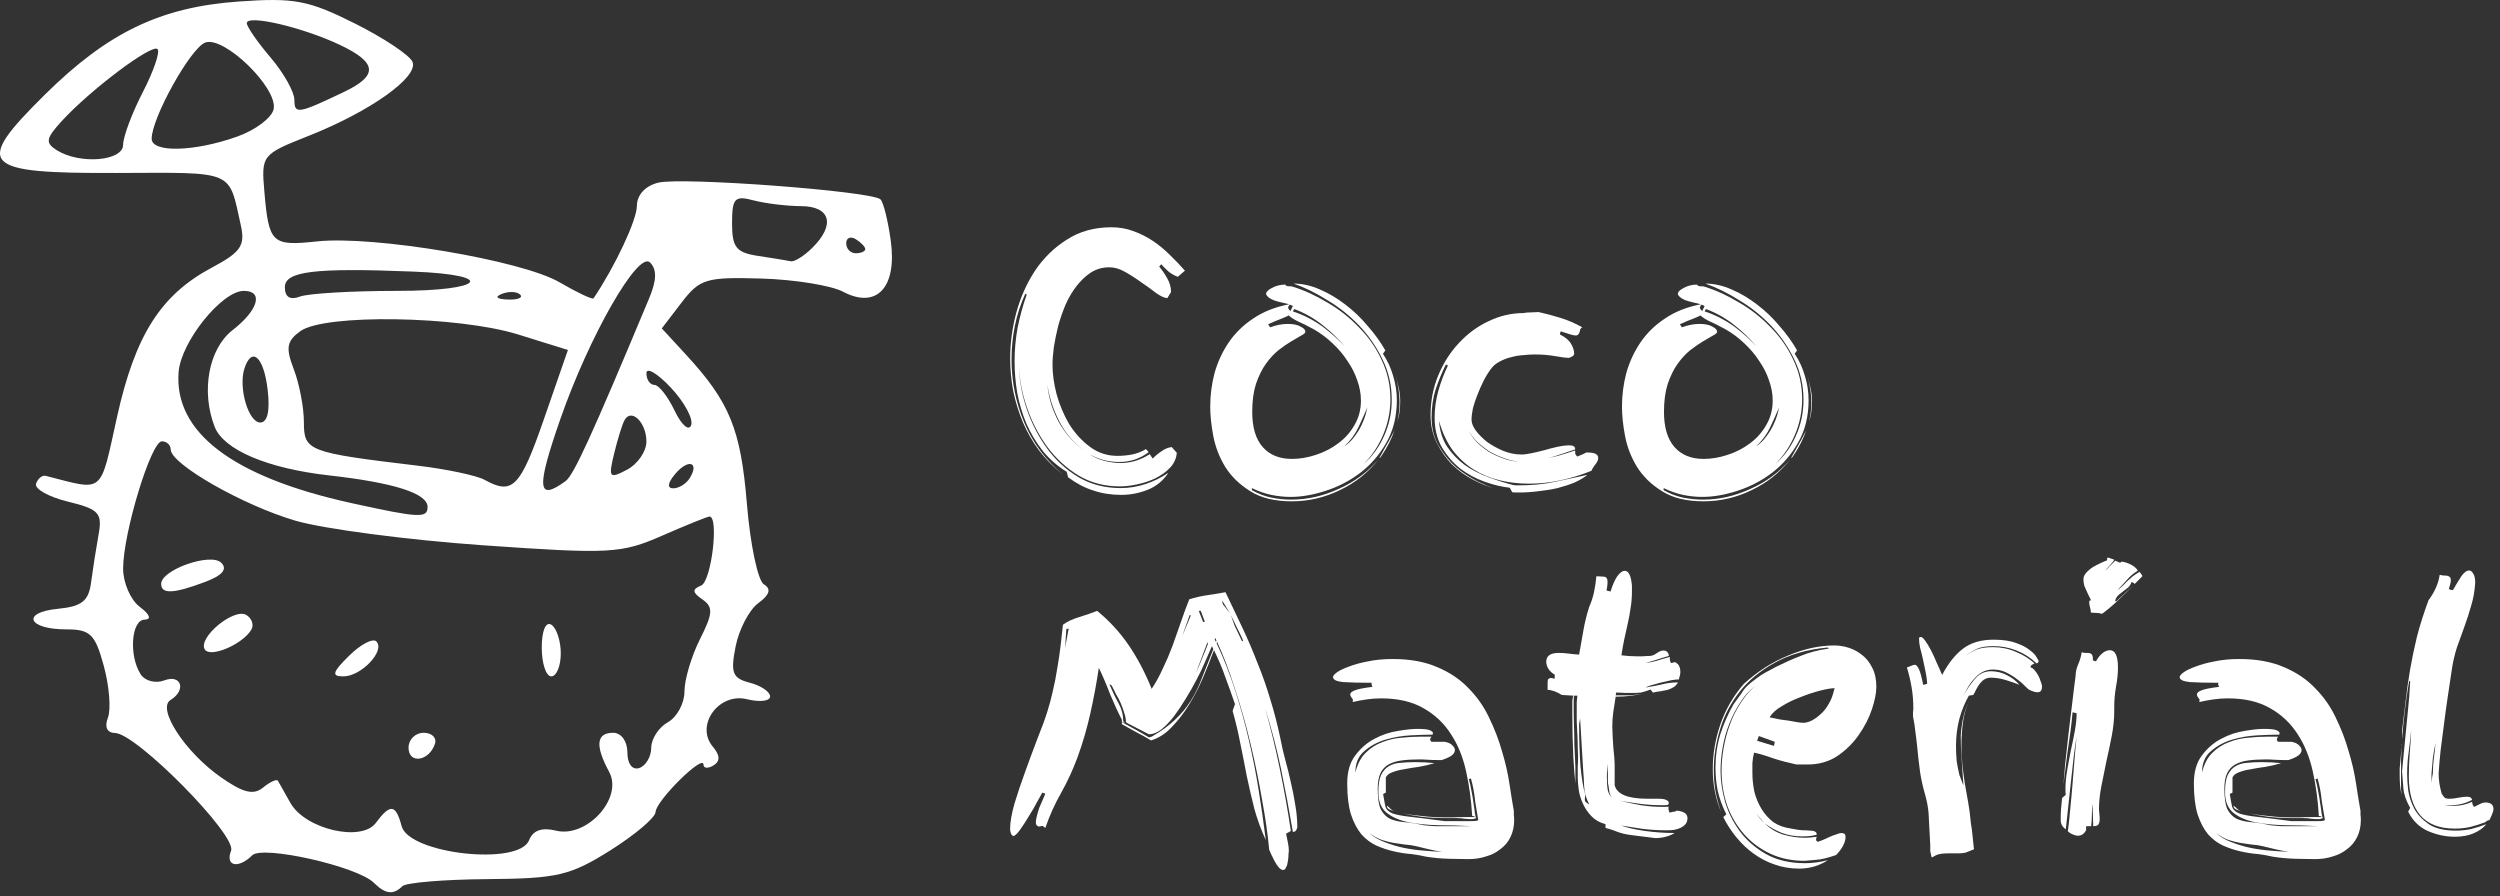 <?xml version="1.0" encoding="UTF-8" standalone="no"?>
<svg
   width="198"
   height="71"
   viewBox="0 0 198 71"
   fill="none"
   version="1.1"
   id="svg35"
   sodipodi:docname="logo_text_white.svg"
   inkscape:version="1.2.2 (b0a8486541, 2022-12-01)"
   xmlns:inkscape="http://www.inkscape.org/namespaces/inkscape"
   xmlns:sodipodi="http://sodipodi.sourceforge.net/DTD/sodipodi-0.dtd"
   xmlns="http://www.w3.org/2000/svg"
   xmlns:svg="http://www.w3.org/2000/svg">
  <rect x="0" y="0" width="198" height="71" fill="#333333" stroke="none"/>
  <sodipodi:namedview
     id="namedview37"
     pagecolor="#ffffff"
     bordercolor="#666666"
     borderopacity="1.0"
     inkscape:showpageshadow="2"
     inkscape:pageopacity="0.0"
     inkscape:pagecheckerboard="0"
     inkscape:deskcolor="#d1d1d1"
     showgrid="false"
     inkscape:zoom="6.5858586"
     inkscape:cx="81.386503"
     inkscape:cy="35.606595"
     inkscape:window-width="2534"
     inkscape:window-height="1322"
     inkscape:window-x="12"
     inkscape:window-y="80"
     inkscape:window-maximized="1"
     inkscape:current-layer="svg35" />
  <path
     d="M93.202 35.863C93.167 36.31 92.988 36.704 92.666 37.045C92.362 37.367 91.978 37.645 91.513 37.877C91.066 38.092 90.583 38.253 90.064 38.361C89.564 38.468 89.108 38.522 88.696 38.522C87.48 38.522 86.389 38.236 85.424 37.663C84.458 37.072 83.636 36.319 82.956 35.406C82.277 34.475 81.74 33.445 81.347 32.317C80.972 31.225 80.757 30.15 80.703 29.094C80.739 30.186 80.945 31.287 81.32 32.398C81.713 33.544 82.25 34.582 82.93 35.514C83.609 36.445 84.441 37.206 85.424 37.797C86.407 38.37 87.516 38.656 88.75 38.656C89.429 38.656 90.091 38.549 90.735 38.334C91.379 38.119 91.978 37.824 92.532 37.448C92.121 38.074 91.575 38.522 90.896 38.791C90.216 39.059 89.519 39.194 88.803 39.194C87.999 39.194 87.257 39.077 86.577 38.844C85.898 38.63 85.236 38.28 84.592 37.797L84.485 37.367C83.752 36.919 83.117 36.364 82.581 35.702C82.062 35.039 81.633 34.323 81.293 33.553C80.972 32.783 80.73 31.977 80.569 31.135C80.426 30.294 80.355 29.452 80.355 28.61C80.355 27.715 80.435 26.828 80.596 25.951C80.775 25.056 81.016 24.178 81.32 23.319C81.249 23.319 81.213 23.292 81.213 23.238C80.837 24.062 80.56 24.912 80.381 25.79C80.203 26.667 80.113 27.563 80.113 28.476C80.113 30.213 80.453 31.887 81.132 33.499C81.812 35.093 82.822 36.445 84.163 37.555C83.466 37.018 82.849 36.4 82.313 35.702C81.794 35.003 81.365 34.26 81.025 33.472C80.685 32.666 80.426 31.834 80.247 30.974C80.086 30.114 80.006 29.246 80.006 28.369C80.006 27.187 80.167 25.987 80.489 24.769C80.828 23.533 81.329 22.414 81.991 21.411C82.67 20.409 83.511 19.594 84.512 18.967C85.513 18.322 86.685 18 88.026 18C88.634 18 89.206 18.099 89.742 18.296C90.297 18.492 90.815 18.752 91.298 19.075C91.781 19.397 92.228 19.764 92.639 20.176C93.068 20.588 93.471 21.009 93.846 21.438L93.283 21.922C93.032 21.832 92.791 21.698 92.559 21.519C92.344 21.322 92.147 21.125 91.969 20.928L91.808 21.116C92.04 21.384 92.255 21.698 92.451 22.056C92.648 22.396 92.746 22.755 92.746 23.131L92.451 23.614C92.219 23.596 91.924 23.462 91.566 23.211C91.227 22.942 90.842 22.665 90.413 22.378C90.002 22.074 89.572 21.796 89.125 21.546C88.696 21.295 88.276 21.17 87.865 21.17C87.328 21.17 86.846 21.304 86.416 21.573C86.005 21.841 85.63 22.19 85.29 22.62C84.95 23.05 84.655 23.542 84.405 24.098C84.172 24.653 83.975 25.217 83.815 25.79C83.672 26.363 83.555 26.927 83.466 27.482C83.394 28.019 83.359 28.494 83.359 28.906C83.359 29.604 83.466 30.374 83.68 31.216C83.913 32.057 84.244 32.845 84.673 33.58C85.12 34.296 85.665 34.896 86.309 35.379C86.953 35.863 87.686 36.105 88.508 36.105C88.884 36.105 89.268 36.069 89.662 35.997C90.073 35.907 90.44 35.764 90.761 35.567L90.976 35.809C90.297 36.328 89.519 36.588 88.643 36.588C87.784 36.588 86.998 36.382 86.282 35.97C86.622 36.203 86.998 36.373 87.409 36.481C87.856 36.606 88.303 36.669 88.75 36.669C89.572 36.669 90.341 36.436 91.057 35.97L91.298 36.319C91.477 36.122 91.7 35.934 91.969 35.755C92.237 35.558 92.514 35.442 92.8 35.406L93.202 35.863ZM82.956 30.464C83.046 31.502 83.35 32.496 83.868 33.445C84.387 34.376 85.066 35.129 85.907 35.702C85.066 35.111 84.405 34.35 83.922 33.418C83.421 32.469 83.099 31.484 82.956 30.464Z"
     fill="#1C2541"
     id="path2"
     style="fill:#ffffff" />
  <path
     d="M101.804 22.54C101.822 22.629 101.921 22.674 102.099 22.674H102.153C102.26 22.674 102.332 22.683 102.368 22.701C103.297 22.987 104.218 23.408 105.13 23.963C106.06 24.5 106.892 25.154 107.625 25.924C108.376 26.676 108.975 27.536 109.422 28.503C109.887 29.47 110.119 30.508 110.119 31.619C110.119 32.586 109.931 33.517 109.556 34.412C109.18 35.308 108.662 36.087 108 36.749C108.68 36.158 109.216 35.424 109.61 34.547C110.021 33.651 110.226 32.693 110.226 31.672C110.226 30.526 109.985 29.461 109.502 28.476C109.019 27.473 108.403 26.578 107.652 25.79C106.901 25.002 106.06 24.33 105.13 23.775C104.218 23.202 103.324 22.763 102.448 22.459C103.128 22.459 103.816 22.611 104.513 22.916C105.229 23.22 105.908 23.623 106.552 24.124C107.196 24.608 107.786 25.172 108.322 25.817C108.876 26.443 109.341 27.088 109.717 27.751L109.529 28.019C109.887 28.556 110.155 29.139 110.334 29.765C110.53 30.392 110.629 31.037 110.629 31.699C110.629 32.971 110.352 34.09 109.797 35.057C109.261 36.006 108.572 36.803 107.732 37.448C106.909 38.074 105.998 38.549 104.996 38.871C104.013 39.194 103.083 39.355 102.207 39.355C101.706 39.355 101.196 39.301 100.678 39.194C100.177 39.086 99.668 38.907 99.149 38.656V38.818C99.65 39.104 100.159 39.301 100.678 39.408C101.214 39.516 101.742 39.57 102.26 39.57C103.548 39.57 104.808 39.283 106.042 38.71C107.294 38.155 108.349 37.367 109.207 36.346C108.385 37.403 107.357 38.227 106.123 38.818C104.907 39.408 103.637 39.704 102.314 39.704C100.955 39.704 99.855 39.435 99.015 38.898C98.174 38.379 97.513 37.734 97.03 36.964C96.565 36.194 96.252 35.379 96.091 34.52C95.93 33.66 95.85 32.89 95.85 32.21C95.85 31.296 95.966 30.401 96.198 29.523C96.449 28.646 96.824 27.84 97.325 27.106C97.826 26.372 98.469 25.745 99.256 25.226C100.043 24.689 100.991 24.312 102.099 24.098L101.322 23.91C100.946 23.82 100.678 23.712 100.517 23.587C100.356 23.462 100.275 23.354 100.275 23.265C100.275 23.122 100.427 22.969 100.731 22.808C101.053 22.629 101.411 22.54 101.804 22.54ZM100.597 25.924C101.08 25.745 101.545 25.655 101.992 25.655C102.439 25.655 102.779 25.727 103.011 25.87C103.262 25.996 103.387 26.13 103.387 26.273C103.387 26.363 103.28 26.461 103.065 26.569C102.868 26.676 102.609 26.828 102.287 27.025C101.983 27.204 101.643 27.437 101.268 27.724C100.91 28.01 100.57 28.377 100.249 28.825C99.945 29.255 99.685 29.783 99.471 30.41C99.274 31.037 99.176 31.771 99.176 32.613C99.176 33.848 99.453 34.779 100.007 35.406C100.562 36.033 101.33 36.346 102.314 36.346C102.94 36.346 103.575 36.239 104.218 36.024C104.88 35.809 105.47 35.505 105.989 35.111C106.525 34.717 106.954 34.233 107.276 33.66C107.616 33.087 107.786 32.442 107.786 31.726C107.786 31.189 107.687 30.652 107.491 30.114C107.312 29.577 107.053 29.067 106.713 28.583C106.391 28.082 105.998 27.616 105.533 27.187C105.086 26.757 104.594 26.39 104.057 26.085C103.539 25.799 103.11 25.584 102.77 25.441C102.448 25.279 102.216 25.127 102.073 24.984C101.929 25.056 101.724 25.145 101.456 25.253C101.205 25.342 100.866 25.485 100.436 25.682L100.597 25.924ZM102.394 24.662C103.217 24.93 104.004 25.333 104.755 25.87C105.398 26.354 105.989 26.882 106.525 27.455C106.006 26.846 105.443 26.3 104.835 25.817C104.138 25.244 103.36 24.796 102.502 24.474L102.394 24.662ZM107.598 33.821C107.33 34.394 106.954 34.905 106.471 35.352C106.793 35.138 107.061 34.878 107.276 34.573C107.508 34.269 107.696 33.965 107.839 33.66C107.982 33.356 108.09 33.078 108.161 32.827C108.215 32.595 108.26 32.407 108.295 32.263C108.099 32.729 107.866 33.248 107.598 33.821ZM109.395 36.131C109.377 36.167 109.35 36.203 109.315 36.239C109.297 36.257 109.279 36.266 109.261 36.266C109.243 36.266 109.288 36.176 109.395 35.997C109.502 35.8 109.627 35.576 109.77 35.325C109.931 35.057 110.083 34.779 110.226 34.493C110.352 34.278 110.441 34.09 110.495 33.929C110.244 34.699 109.878 35.433 109.395 36.131ZM110.897 31.78C110.897 32.066 110.879 32.353 110.843 32.639C110.808 32.908 110.745 33.159 110.656 33.392C110.781 32.944 110.843 32.442 110.843 31.887C110.843 31.475 110.808 31.073 110.736 30.678C110.682 30.338 110.611 30.007 110.522 29.685C110.611 30.007 110.691 30.329 110.763 30.652C110.852 31.01 110.897 31.386 110.897 31.78ZM102.394 24.232L102.153 24.124C102.135 24.16 102.108 24.196 102.073 24.232C102.037 24.268 102.019 24.303 102.019 24.339C102.019 24.375 102.037 24.429 102.073 24.5C102.126 24.554 102.171 24.599 102.207 24.635L102.394 24.232ZM106.686 27.643C106.632 27.572 106.579 27.509 106.525 27.455C106.579 27.527 106.632 27.59 106.686 27.643Z"
     fill="#1C2541"
     id="path4"
     style="fill:#ffffff" />
  <path
     d="M126.041 37.286C125.255 37.609 124.441 37.859 123.601 38.038C122.778 38.218 121.938 38.307 121.079 38.307C120.293 38.307 119.524 38.218 118.773 38.038C118.022 37.859 117.333 37.573 116.707 37.179C116.082 36.785 115.527 36.275 115.044 35.648C114.579 35.003 114.222 34.233 113.972 33.338C114.025 34.126 114.24 34.806 114.615 35.379C114.991 35.934 115.456 36.418 116.01 36.83C116.582 37.224 117.208 37.546 117.888 37.797C118.567 38.047 119.22 38.253 119.846 38.415C119.935 38.432 120.06 38.441 120.221 38.441C121.276 38.441 122.233 38.352 123.091 38.173C123.949 37.994 124.826 37.806 125.72 37.609C125.434 37.842 125.085 38.047 124.674 38.227C124.28 38.388 123.842 38.531 123.359 38.656C122.894 38.764 122.403 38.844 121.884 38.898C121.365 38.97 120.847 39.005 120.328 39.005H120.033C119.944 39.005 119.855 38.997 119.765 38.979L119.577 38.63C118.934 38.558 118.263 38.397 117.566 38.146C116.868 37.895 116.225 37.546 115.634 37.098C115.062 36.633 114.579 36.069 114.186 35.406C113.811 34.743 113.623 33.974 113.623 33.096C113.623 32.362 113.721 31.645 113.918 30.947C114.115 30.249 114.374 29.568 114.696 28.906C114.678 28.924 114.651 28.933 114.615 28.933C114.562 28.933 114.535 28.897 114.535 28.825C114.213 29.47 113.936 30.141 113.703 30.84C113.489 31.52 113.381 32.263 113.381 33.069C113.381 33.929 113.578 34.69 113.972 35.352C114.365 36.015 114.83 36.579 115.366 37.045C115.921 37.492 116.484 37.859 117.056 38.146C117.575 38.397 118.004 38.576 118.344 38.683C117.789 38.522 117.226 38.289 116.654 37.985C116.046 37.663 115.491 37.26 114.991 36.776C114.508 36.275 114.106 35.702 113.784 35.057C113.462 34.394 113.301 33.669 113.301 32.881C113.301 31.753 113.507 30.696 113.918 29.712C114.329 28.727 114.875 27.876 115.554 27.16C116.234 26.425 117.011 25.852 117.888 25.441C118.782 25.011 119.703 24.796 120.65 24.796C120.811 24.76 121.008 24.742 121.24 24.742C121.491 24.724 121.696 24.715 121.857 24.715C122.429 24.841 123.002 24.993 123.574 25.172C124.164 25.351 124.745 25.602 125.317 25.924C125.246 25.96 125.192 26.014 125.156 26.085C125.138 26.139 125.121 26.211 125.103 26.3C125.085 26.372 125.049 26.434 124.995 26.488C124.96 26.542 124.888 26.569 124.781 26.569C124.691 26.569 124.557 26.542 124.379 26.488C124.2 26.434 123.949 26.354 123.627 26.246C123.574 26.3 123.547 26.381 123.547 26.488C123.976 26.703 124.271 26.954 124.432 27.24C124.593 27.509 124.674 27.769 124.674 28.019C124.674 28.145 124.539 28.252 124.271 28.342C124.039 28.342 123.672 28.297 123.172 28.207C122.689 28.118 122.143 28.073 121.535 28.073C121.267 28.073 120.972 28.091 120.65 28.127C120.328 28.145 120.007 28.198 119.685 28.288C119.363 28.36 119.059 28.476 118.773 28.637C118.487 28.78 118.254 28.977 118.075 29.228C117.861 29.515 117.664 29.837 117.485 30.195C117.306 30.553 117.145 30.92 117.002 31.296C116.859 31.654 116.743 32.004 116.654 32.344C116.582 32.684 116.546 32.989 116.546 33.257C116.546 33.508 116.663 33.794 116.895 34.117C117.128 34.421 117.423 34.717 117.78 35.003C118.156 35.272 118.576 35.505 119.041 35.702C119.524 35.899 120.007 35.997 120.489 35.997C120.722 35.997 120.999 35.961 121.321 35.89C121.661 35.818 122 35.737 122.34 35.648C122.698 35.54 123.046 35.451 123.386 35.379C123.726 35.308 124.012 35.272 124.244 35.272C124.459 35.272 124.593 35.299 124.647 35.352C124.718 35.388 124.754 35.469 124.754 35.594C124.343 35.737 123.914 35.881 123.467 36.024C123.18 36.114 122.903 36.203 122.635 36.293L123.467 36.078C123.896 35.952 124.325 35.818 124.754 35.675C124.754 35.764 124.754 35.845 124.754 35.916C124.772 35.988 124.826 36.069 124.915 36.158L125.183 36.051C125.326 35.997 125.478 35.925 125.639 35.836C125.997 35.836 126.238 35.872 126.363 35.943C126.506 36.015 126.578 36.122 126.578 36.266C126.578 36.355 126.56 36.436 126.524 36.507C126.506 36.561 126.471 36.624 126.417 36.696C126.381 36.749 126.328 36.821 126.256 36.91C126.185 37 126.113 37.125 126.041 37.286ZM116.305 34.063C116.448 34.385 116.663 34.699 116.949 35.003C117.235 35.29 117.557 35.549 117.914 35.782C118.29 35.997 118.683 36.176 119.095 36.319C119.488 36.463 119.881 36.543 120.275 36.561C119.917 36.525 119.542 36.436 119.148 36.293C118.737 36.149 118.344 35.97 117.968 35.755C117.61 35.523 117.28 35.263 116.976 34.976C116.689 34.69 116.466 34.385 116.305 34.063Z"
     fill="#1C2541"
     id="path6"
     style="fill:#ffffff" />
  <path
     d="M134.415 22.54C134.433 22.629 134.531 22.674 134.71 22.674H134.764C134.871 22.674 134.943 22.683 134.979 22.701C135.908 22.987 136.829 23.408 137.741 23.963C138.671 24.5 139.503 25.154 140.236 25.924C140.987 26.676 141.586 27.536 142.033 28.503C142.498 29.47 142.73 30.508 142.73 31.619C142.73 32.586 142.542 33.517 142.167 34.412C141.791 35.308 141.273 36.087 140.611 36.749C141.291 36.158 141.827 35.424 142.22 34.547C142.632 33.651 142.837 32.693 142.837 31.672C142.837 30.526 142.596 29.461 142.113 28.476C141.63 27.473 141.013 26.578 140.262 25.79C139.511 25.002 138.671 24.33 137.741 23.775C136.829 23.202 135.935 22.763 135.059 22.459C135.738 22.459 136.427 22.611 137.124 22.916C137.84 23.22 138.519 23.623 139.163 24.124C139.806 24.608 140.397 25.172 140.933 25.817C141.487 26.443 141.952 27.088 142.328 27.751L142.14 28.019C142.498 28.556 142.766 29.139 142.945 29.765C143.141 30.392 143.24 31.037 143.24 31.699C143.24 32.971 142.963 34.09 142.408 35.057C141.872 36.006 141.183 36.803 140.343 37.448C139.52 38.074 138.608 38.549 137.607 38.871C136.624 39.194 135.694 39.355 134.818 39.355C134.317 39.355 133.807 39.301 133.289 39.194C132.788 39.086 132.278 38.907 131.76 38.656V38.818C132.261 39.104 132.77 39.301 133.289 39.408C133.825 39.516 134.353 39.57 134.871 39.57C136.159 39.57 137.419 39.283 138.653 38.71C139.905 38.155 140.96 37.367 141.818 36.346C140.996 37.403 139.967 38.227 138.734 38.818C137.518 39.408 136.248 39.704 134.925 39.704C133.566 39.704 132.466 39.435 131.626 38.898C130.785 38.379 130.124 37.734 129.641 36.964C129.176 36.194 128.863 35.379 128.702 34.52C128.541 33.66 128.461 32.89 128.461 32.21C128.461 31.296 128.577 30.401 128.809 29.523C129.06 28.646 129.435 27.84 129.936 27.106C130.437 26.372 131.08 25.745 131.867 25.226C132.654 24.689 133.602 24.312 134.71 24.098L133.932 23.91C133.557 23.82 133.289 23.712 133.128 23.587C132.967 23.462 132.886 23.354 132.886 23.265C132.886 23.122 133.038 22.969 133.342 22.808C133.664 22.629 134.022 22.54 134.415 22.54ZM133.208 25.924C133.691 25.745 134.156 25.655 134.603 25.655C135.05 25.655 135.39 25.727 135.622 25.87C135.873 25.996 135.998 26.13 135.998 26.273C135.998 26.363 135.89 26.461 135.676 26.569C135.479 26.676 135.22 26.828 134.898 27.025C134.594 27.204 134.254 27.437 133.879 27.724C133.521 28.01 133.181 28.377 132.86 28.825C132.556 29.255 132.296 29.783 132.082 30.41C131.885 31.037 131.787 31.771 131.787 32.613C131.787 33.848 132.064 34.779 132.618 35.406C133.172 36.033 133.941 36.346 134.925 36.346C135.551 36.346 136.186 36.239 136.829 36.024C137.491 35.809 138.081 35.505 138.599 35.111C139.136 34.717 139.565 34.233 139.887 33.66C140.227 33.087 140.397 32.442 140.397 31.726C140.397 31.189 140.298 30.652 140.102 30.114C139.923 29.577 139.663 29.067 139.324 28.583C139.002 28.082 138.608 27.616 138.144 27.187C137.696 26.757 137.205 26.39 136.668 26.085C136.15 25.799 135.721 25.584 135.381 25.441C135.059 25.279 134.827 25.127 134.683 24.984C134.54 25.056 134.335 25.145 134.067 25.253C133.816 25.342 133.476 25.485 133.047 25.682L133.208 25.924ZM135.005 24.662C135.828 24.93 136.615 25.333 137.366 25.87C138.009 26.354 138.6 26.882 139.136 27.455C138.617 26.846 138.054 26.3 137.446 25.817C136.749 25.244 135.971 24.796 135.113 24.474L135.005 24.662ZM140.209 33.821C139.941 34.394 139.565 34.905 139.082 35.352C139.404 35.138 139.672 34.878 139.887 34.573C140.119 34.269 140.307 33.965 140.45 33.66C140.593 33.356 140.701 33.078 140.772 32.827C140.826 32.595 140.87 32.407 140.906 32.263C140.71 32.729 140.477 33.248 140.209 33.821ZM142.006 36.131C141.988 36.167 141.961 36.203 141.925 36.239C141.908 36.257 141.89 36.266 141.872 36.266C141.854 36.266 141.899 36.176 142.006 35.997C142.113 35.8 142.238 35.576 142.381 35.325C142.542 35.057 142.694 34.779 142.837 34.493C142.963 34.278 143.052 34.09 143.106 33.929C142.855 34.699 142.489 35.433 142.006 36.131ZM143.508 31.78C143.508 32.066 143.49 32.353 143.454 32.639C143.419 32.908 143.356 33.159 143.267 33.392C143.392 32.944 143.454 32.442 143.454 31.887C143.454 31.475 143.419 31.073 143.347 30.678C143.293 30.338 143.222 30.007 143.132 29.685C143.222 30.007 143.302 30.329 143.374 30.652C143.463 31.01 143.508 31.386 143.508 31.78ZM135.005 24.232L134.764 24.124C134.746 24.16 134.719 24.196 134.683 24.232C134.648 24.268 134.63 24.303 134.63 24.339C134.63 24.375 134.648 24.429 134.683 24.5C134.737 24.554 134.782 24.599 134.818 24.635L135.005 24.232ZM139.297 27.643C139.243 27.572 139.19 27.509 139.136 27.455C139.19 27.527 139.243 27.59 139.297 27.643Z"
     fill="#1C2541"
     id="path8"
     style="fill:#ffffff" />
  <g
     clip-path="url(#clip0)"
     id="g12"
     style="fill:#ffffff">
    <path
       d="M29.606 69.913C28.294 68.617 20.801 66.925 19.977 67.74C18.871 68.833 17.823 68.605 18.301 67.375C18.773 66.158 10.802 58.077 9.105 58.052C8.478 58.042 8.262 57.575 8.547 56.84C8.803 56.182 8.657 54.339 8.222 52.744C7.535 50.221 7.149 49.846 5.245 49.846C2.203 49.846 1.655 48.505 4.58 48.218C6.485 48.032 7.022 47.605 7.215 46.122C7.349 45.098 7.616 43.394 7.808 42.334C8.117 40.631 7.834 40.328 5.375 39.727C3.844 39.354 2.711 38.713 2.856 38.303C3.001 37.894 3.347 37.617 3.624 37.687C8.317 38.887 7.885 39.246 9.277 32.986C10.713 26.525 12.741 23.343 16.796 21.185C19.072 19.973 19.43 19.45 19.075 17.855C18.085 13.411 18.69 13.666 9.197 13.699C-1.541 13.736 -2.117 13.1 3.566 7.484C8.543 2.566 12.725 0.558 18.906 0.12C23.314 -0.193 24.42 0.016 28.112 1.863C30.419 3.018 32.473 4.389 32.675 4.91C33.142 6.112 29.328 8.824 24.454 10.756C20.724 12.235 20.686 12.282 20.942 15.224C21.294 19.278 21.534 19.503 25.099 19.12C29.589 18.638 41.327 20.614 44.313 22.356C45.717 23.174 46.93 23.746 47.01 23.627C48.723 21.082 50.442 17.415 50.442 16.308C50.442 15.439 51.111 14.714 52.138 14.466C54.041 14.008 69.077 15.141 69.737 15.793C69.97 16.024 70.338 17.511 70.553 19.098C71.052 22.778 69.42 24.506 66.769 23.104C65.83 22.607 62.92 22.138 60.304 22.061C55.921 21.932 55.424 22.081 53.981 23.965L52.414 26.009L54.305 28.061C57.794 31.845 58.666 33.977 59.155 39.909C59.419 43.122 60.023 45.988 60.498 46.279C61.1 46.648 60.966 47.099 60.057 47.768C59.339 48.296 58.531 49.837 58.262 51.192C57.844 53.293 58.009 53.716 59.382 54.071C60.268 54.3 60.992 54.79 60.992 55.159C60.992 55.529 60.172 55.628 59.17 55.379C56.928 54.823 55.034 57.443 56.455 59.135C57.036 59.827 57.052 60.288 56.507 60.621C56.073 60.886 55.717 60.858 55.717 60.557C55.717 59.694 51.953 63.417 51.922 64.31C51.907 64.751 50.296 66.116 48.343 67.345C45.161 69.346 44.145 69.584 38.589 69.626C35.178 69.653 32.154 69.904 31.87 70.185C31.148 70.898 30.527 70.824 29.606 69.913ZM41.902 66.545C42.204 65.767 42.919 65.512 44.022 65.785C46.475 66.394 49.369 63.208 48.246 61.135C47.12 59.054 47.222 58.037 48.559 58.037C49.202 58.037 49.689 58.706 49.689 59.588C49.689 60.499 50.078 61.011 50.631 60.827C51.149 60.655 51.575 59.932 51.578 59.22C51.582 58.508 52.175 57.599 52.897 57.2C53.619 56.8 54.21 55.704 54.21 54.763C54.21 53.823 54.763 51.959 55.438 50.622C56.471 48.575 56.5 48.077 55.626 47.472C54.823 46.916 54.801 46.668 55.529 46.376C56.34 46.05 56.962 40.91 56.19 40.91C56.035 40.91 54.35 41.591 52.444 42.424C49.188 43.847 48.332 43.893 38.217 43.183C32.297 42.768 25.626 41.891 23.391 41.236C19.229 40.014 13.519 36.753 13.519 35.598C13.519 35.243 13.204 34.952 12.819 34.952C11.963 34.952 9.751 42.225 9.751 45.038C9.751 46.158 10.344 47.52 11.07 48.064C11.875 48.668 12.022 49.063 11.447 49.077C10.393 49.104 10.194 51.933 11.142 53.408C11.48 53.935 12.32 54.15 13.014 53.887C14.366 53.374 14.776 54.663 13.507 55.438C12.404 56.111 14.646 59.56 17.48 61.549C19.256 62.796 20.077 62.997 20.837 62.373C21.391 61.919 21.921 61.679 22.014 61.84C22.108 62.001 22.552 62.788 23 63.59C24.166 65.674 28.625 66.716 29.768 65.172C30.908 63.632 31.346 63.686 31.807 65.426C32.392 67.637 41.103 68.603 41.902 66.545V66.545ZM32.357 59.216C32.357 58.567 32.894 58.037 33.55 58.037C34.207 58.037 34.609 58.435 34.445 58.921C33.98 60.302 32.357 60.531 32.357 59.216ZM27.648 51.935C28.557 51.036 29.529 50.525 29.806 50.8C30.54 51.524 28.615 53.569 27.2 53.569C26.231 53.569 26.319 53.248 27.648 51.935ZM42.907 51.291C42.907 49.962 43.221 49.205 43.66 49.473C44.075 49.726 44.414 50.751 44.414 51.751C44.414 52.751 44.075 53.569 43.66 53.569C43.246 53.569 42.907 52.544 42.907 51.291ZM16.22 51.436C15.642 50.512 18.537 48.112 19.512 48.707C19.959 48.98 20.131 49.514 19.894 49.893C19.163 51.063 16.647 52.12 16.22 51.436ZM12.765 46.242C12.765 45.125 16.69 43.746 17.524 44.57C18.037 45.077 17.615 45.574 16.23 46.095C13.74 47.03 12.765 47.072 12.765 46.242V46.242ZM33.864 40.147C33.864 39.078 31.217 38.23 26.076 37.653C21.185 37.103 17.71 35.629 17.001 33.802C15.905 30.981 16.528 27.618 18.417 26.149C20.457 24.564 20.896 23.038 19.311 23.038C17.57 23.038 14.33 27.071 14.145 29.469C13.776 34.247 18.439 37.781 27.836 39.846C33.219 41.029 33.864 41.061 33.864 40.147ZM43.078 33.197L44.979 27.719L41.051 26.495C36.287 25.012 25.7 24.845 23.791 26.225C22.704 27.01 22.613 27.542 23.27 29.252C23.709 30.393 24.068 32.272 24.068 33.429C24.068 35.724 24.375 35.841 33.111 36.885C35.39 37.158 37.764 37.662 38.386 38.006C40.597 39.228 41.2 38.61 43.078 33.197V33.197ZM44.791 38.106C45.437 37.637 46.879 34.482 51.421 23.607C52.017 22.179 52.034 21.334 51.478 20.785C50.537 19.855 46.668 26.616 44.38 33.188C42.461 38.7 42.547 39.734 44.791 38.106H44.791ZM54.618 37.882C55.429 36.585 54.505 36.31 53.472 37.541C52.877 38.248 52.82 38.676 53.32 38.676C53.761 38.676 54.345 38.318 54.618 37.882ZM51.196 34.97C51.196 33.467 50.016 32.302 49.468 33.265C49.29 33.579 48.916 34.775 48.639 35.922C48.173 37.843 48.255 37.944 49.665 37.199C50.507 36.754 51.196 35.751 51.196 34.97ZM53.134 30.703C52.068 29.567 51.196 29.053 51.196 29.561C51.196 30.069 51.481 30.484 51.829 30.484C52.176 30.484 52.899 31.406 53.434 32.532C53.971 33.66 54.557 34.173 54.74 33.675C54.923 33.176 54.2 31.84 53.134 30.703ZM21.197 30.857C20.893 28.278 19.957 27.407 19.368 29.153C18.858 30.665 19.667 33.463 20.614 33.463C21.189 33.463 21.396 32.538 21.197 30.857ZM31.439 23.038C38.366 23.038 39.432 21.779 32.734 21.51C24.917 21.195 22.561 21.481 22.561 22.745C22.561 23.53 22.971 23.786 23.753 23.49C24.409 23.241 27.867 23.038 31.439 23.038ZM41.196 23.333C40.945 23.085 40.295 23.059 39.752 23.274C39.15 23.512 39.329 23.688 40.207 23.724C41.001 23.756 41.446 23.58 41.196 23.333V23.333ZM64.329 19.634C66.181 17.803 65.788 16.337 63.441 16.326C62.301 16.32 60.606 16.114 59.673 15.867C58.186 15.473 57.978 15.697 57.978 17.689C57.978 19.595 58.311 20.01 60.05 20.27C61.19 20.441 62.352 20.631 62.634 20.692C62.915 20.754 63.678 20.277 64.329 19.634ZM68.528 19.731C68.528 19.55 68.188 19.195 67.774 18.942C67.359 18.689 67.02 18.837 67.02 19.271C67.02 19.704 67.359 20.059 67.774 20.059C68.188 20.059 68.528 19.911 68.528 19.731ZM9.751 11.466C9.751 10.835 10.453 8.96 11.311 7.298C12.168 5.637 12.693 4.102 12.476 3.887C12.032 3.448 7.139 7.128 4.883 9.597C3.624 10.975 3.568 11.316 4.506 11.902C6.331 13.043 9.751 12.758 9.751 11.466ZM18.794 10.815C20.244 10.297 21.541 9.317 21.675 8.635C22.006 6.956 17.732 2.81 16.25 3.372C15.089 3.812 12.012 9.341 12.012 10.986C12.012 12.112 15.393 12.027 18.794 10.815V10.815ZM27.265 7.271C29.983 5.971 29.881 4.951 26.891 3.542C23.931 2.147 19.547 1.128 19.547 1.835C19.547 2.115 20.395 3.34 21.431 4.557C22.467 5.774 23.315 7.282 23.315 7.909C23.315 9.068 23.609 9.02 27.265 7.271Z"
       fill="#1C2541"
       id="path10"
       style="fill:#ffffff" />
  </g>
  <path
     d="M89.227 57.244L89.173 57.163C89.173 56.949 89.129 56.716 89.039 56.465C88.968 56.214 88.878 55.964 88.771 55.713C88.664 55.462 88.538 55.221 88.395 54.988C88.27 54.737 88.154 54.504 88.047 54.289L87.859 54.182C88.091 54.737 88.333 55.238 88.583 55.686C88.833 56.134 88.959 56.608 88.959 57.11L89.093 57.271L88.851 57.163V57.002C88.529 56.376 88.216 55.695 87.912 54.961C87.626 54.209 87.331 53.519 87.027 52.893C86.849 54.092 86.625 55.292 86.357 56.492C86.089 57.692 85.749 58.856 85.338 59.984C84.98 60.951 84.551 61.882 84.05 62.778C83.549 63.655 83.129 64.586 82.79 65.571L82.575 65.41L82.28 65.464C82.119 65.428 82.038 65.32 82.038 65.141C82.038 64.998 82.065 64.828 82.119 64.631C82.173 64.416 82.235 64.201 82.307 63.986C82.396 63.771 82.486 63.566 82.575 63.368C82.664 63.154 82.736 62.983 82.79 62.858L82.548 62.778C82.495 62.885 82.36 63.127 82.146 63.503C81.949 63.879 81.726 64.264 81.475 64.658C81.243 65.052 81.01 65.41 80.778 65.732C80.545 66.055 80.367 66.216 80.241 66.216C80.152 66.162 80.089 66.082 80.054 65.974C80.018 65.849 80 65.741 80 65.652C80 65.132 80.116 64.461 80.349 63.637C80.599 62.813 80.885 61.963 81.207 61.085C81.529 60.19 81.851 59.321 82.173 58.48C82.512 57.638 82.772 56.931 82.95 56.358C83.111 55.856 83.254 55.319 83.38 54.746C83.523 54.155 83.639 53.564 83.728 52.973C83.836 52.364 83.925 51.764 83.996 51.173C84.068 50.583 84.131 50.018 84.184 49.481C84.488 49.248 84.9 49.051 85.418 48.89C85.954 48.729 86.446 48.559 86.893 48.38C87.859 49.168 88.69 50.072 89.388 51.093C90.085 52.114 90.693 53.269 91.212 54.558C91.534 54.075 91.829 53.537 92.097 52.946C92.383 52.355 92.642 51.746 92.875 51.12C93.107 50.475 93.331 49.839 93.545 49.213C93.76 48.586 93.974 48.004 94.189 47.467C94.636 47.323 95.101 47.216 95.584 47.144C96.084 47.073 96.576 46.992 97.059 46.903C97.542 47.905 97.998 48.863 98.427 49.777C98.856 50.69 99.249 51.612 99.607 52.543C99.983 53.457 100.313 54.397 100.599 55.364C100.903 56.331 101.172 57.369 101.404 58.48C101.511 59.053 101.645 59.635 101.806 60.226C101.967 60.799 102.11 61.381 102.236 61.972C102.379 62.563 102.495 63.154 102.584 63.745C102.692 64.335 102.745 64.926 102.745 65.517C102.745 65.571 102.718 65.643 102.665 65.732C102.629 65.822 102.54 65.876 102.397 65.893C102.11 64.21 101.797 62.545 101.458 60.897C101.118 59.286 100.698 57.683 100.197 56.089C100.644 57.683 101.029 59.268 101.35 60.843C101.69 62.473 101.985 64.129 102.236 65.813L101.86 66.028C101.896 66.243 101.941 66.466 101.994 66.699C102.048 66.932 102.075 67.156 102.075 67.371C102.075 67.424 102.066 67.532 102.048 67.693C102.048 67.872 102.03 68.051 101.994 68.23C101.976 68.409 101.932 68.562 101.86 68.687C101.806 68.83 101.726 68.902 101.619 68.902C101.511 68.902 101.395 68.83 101.27 68.687C101.163 68.562 101.055 68.4 100.948 68.204C100.859 68.024 100.769 67.845 100.68 67.666C100.608 67.505 100.555 67.38 100.519 67.29C100.412 66.108 100.224 64.792 99.956 63.342C99.705 61.873 99.401 60.396 99.044 58.91C98.686 57.405 98.275 55.955 97.81 54.558C97.363 53.143 96.889 51.899 96.388 50.824L96.362 50.959C96.934 52.176 97.425 53.43 97.837 54.719C98.248 55.991 98.606 57.289 98.91 58.614C99.214 59.921 99.473 61.246 99.688 62.59C99.902 63.915 100.09 65.231 100.251 66.538C99.875 65.714 99.571 64.882 99.339 64.04C99.124 63.18 98.927 62.33 98.749 61.488C98.588 60.629 98.418 59.769 98.239 58.91C98.078 58.05 97.873 57.181 97.622 56.304L97.81 55.767C97.56 55.032 97.3 54.307 97.032 53.591C96.782 52.875 96.487 52.176 96.147 51.496L96.04 51.764C95.843 52.302 95.593 52.928 95.289 53.645C94.985 54.361 94.627 55.059 94.216 55.74C93.805 56.42 93.34 57.029 92.821 57.566C92.32 58.104 91.766 58.462 91.158 58.641C90.782 58.408 90.398 58.193 90.005 57.996C89.629 57.781 89.245 57.566 88.851 57.352V57.19L89.924 57.781C90.282 57.978 90.639 58.184 90.997 58.399L91.212 58.345C91.981 57.898 92.597 57.45 93.062 57.002C93.545 56.555 93.957 56.062 94.296 55.525C94.636 54.988 94.931 54.388 95.181 53.725C95.45 53.045 95.754 52.275 96.093 51.415L95.986 51.173L95.879 51.415L95.423 52.463C95.244 52.893 95.02 53.358 94.752 53.86C94.502 54.343 94.216 54.844 93.894 55.364C93.59 55.865 93.277 56.331 92.955 56.761C92.633 57.172 92.302 57.513 91.963 57.781C91.623 58.032 91.301 58.157 90.997 58.157L89.227 57.244ZM98.454 50.744C98.418 50.636 98.355 50.493 98.266 50.314C98.177 50.117 98.078 49.92 97.971 49.723C97.881 49.526 97.792 49.338 97.703 49.159C97.613 48.962 97.542 48.819 97.488 48.729L97.783 49.562L98.373 50.797L98.454 50.744ZM95.637 50.851L94.725 53.269C94.904 52.893 95.065 52.517 95.208 52.14C95.369 51.764 95.521 51.388 95.664 51.012L95.637 50.851ZM94.94 48.38L95.289 49.266L95.423 49.239L95.101 48.38H94.94ZM84.453 49.83L84.399 50.636C84.399 50.815 84.381 51.057 84.345 51.361L84.64 49.777L84.453 49.83ZM93.626 50.395L94.323 48.729H94.216L93.626 50.395ZM97.408 48.568L96.791 47.547L96.844 47.843L97.408 48.568ZM96.254 50.529L96.201 50.636L96.308 50.851L96.335 50.717L96.254 50.529Z"
     fill="#1C2541"
     id="path14"
     style="fill:#ffffff" />
  <path
     d="M114.183 60.199C113.7 60.199 113.334 60.19 113.083 60.172C112.851 60.154 112.636 60.145 112.44 60.145C111.903 60.145 111.429 60.172 111.018 60.226C110.607 60.279 110.258 60.387 109.972 60.548C109.686 60.709 109.471 60.942 109.328 61.246C109.185 61.551 109.114 61.954 109.114 62.455C109.114 63.189 109.194 63.736 109.355 64.094C109.534 64.434 109.775 64.685 110.079 64.846C110.401 64.989 110.786 65.079 111.233 65.115C111.68 65.15 112.18 65.231 112.735 65.356C113.057 65.392 113.379 65.419 113.7 65.437C114.022 65.437 114.344 65.437 114.666 65.437H116.597C115.703 65.383 114.809 65.356 113.915 65.356C113.039 65.338 112.243 65.258 111.528 65.115C110.83 64.971 110.258 64.721 109.811 64.362C109.382 64.004 109.167 63.458 109.167 62.724C109.167 62.133 109.239 61.685 109.382 61.381C109.543 61.058 109.749 60.826 109.999 60.682C110.267 60.521 110.58 60.432 110.938 60.414C111.295 60.378 111.68 60.36 112.091 60.36C112.592 60.36 113.101 60.387 113.62 60.441C113.209 60.566 112.788 60.664 112.359 60.736C111.948 60.79 111.564 60.852 111.206 60.924C110.848 60.978 110.535 61.058 110.267 61.166C110.017 61.255 109.847 61.39 109.758 61.569V62.778L109.543 62.885C109.614 63.333 109.677 63.673 109.731 63.906C109.802 64.121 109.981 64.291 110.267 64.416C110.553 64.523 111.009 64.613 111.635 64.685C112.279 64.756 113.209 64.873 114.425 65.034H116.356C116.696 65.034 116.892 65.025 116.946 65.007C117.017 64.971 117.062 64.953 117.08 64.953L116.839 63.503C116.803 63.145 116.758 62.822 116.704 62.536C116.651 62.249 116.579 61.945 116.49 61.623C116.472 61.676 116.418 61.703 116.329 61.703C116.418 62.008 116.49 62.33 116.544 62.67C116.615 63.01 116.669 63.333 116.704 63.637C116.758 63.941 116.794 64.201 116.812 64.416C116.847 64.631 116.883 64.756 116.919 64.792L116.758 64.846C116.722 64.864 116.669 64.873 116.597 64.873H116.436C116.311 64.873 116.168 64.864 116.007 64.846C115.846 64.81 115.641 64.792 115.39 64.792H114.505C113.808 64.792 113.164 64.756 112.574 64.685C112.02 64.613 111.537 64.523 111.125 64.416C111.537 64.506 112.037 64.577 112.627 64.631C113.253 64.703 113.834 64.738 114.371 64.738C114.603 64.738 114.845 64.738 115.095 64.738C115.363 64.721 115.649 64.712 115.953 64.712H116.839C116.785 64.658 116.722 64.631 116.651 64.631H116.597C116.526 63.395 116.365 62.213 116.114 61.085C115.864 59.957 115.462 58.972 114.907 58.13C114.353 57.271 113.629 56.59 112.735 56.089C111.841 55.57 110.723 55.31 109.382 55.31C109.006 55.31 108.631 55.337 108.255 55.391C107.88 55.444 107.496 55.516 107.102 55.606C107.138 55.57 107.156 55.534 107.156 55.498C107.156 55.409 107.12 55.328 107.048 55.256C106.977 55.167 106.941 55.077 106.941 54.988C106.941 54.88 107.048 54.782 107.263 54.692C107.496 54.585 107.978 54.486 108.711 54.397C108.676 54.361 108.649 54.307 108.631 54.236C108.631 54.164 108.631 54.11 108.631 54.075C107.665 54.075 106.914 54.056 106.378 54.021C105.841 53.967 105.573 53.833 105.573 53.618C105.573 53.528 105.681 53.403 105.895 53.242C106.128 53.081 106.449 52.928 106.861 52.785C107.272 52.624 107.764 52.49 108.336 52.382C108.926 52.257 109.579 52.194 110.294 52.194C111.671 52.194 112.851 52.409 113.834 52.839C114.818 53.251 115.641 53.806 116.302 54.504C116.982 55.185 117.527 55.964 117.938 56.841C118.367 57.719 118.707 58.605 118.958 59.5C119.226 60.378 119.422 61.237 119.548 62.079C119.673 62.903 119.789 63.619 119.896 64.228C119.896 64.335 119.896 64.443 119.896 64.55C119.914 64.658 119.923 64.783 119.923 64.926C119.923 65.446 119.825 65.902 119.628 66.296C119.449 66.672 119.19 66.986 118.85 67.237C118.528 67.505 118.144 67.702 117.697 67.828C117.268 67.971 116.803 68.042 116.302 68.042C115.909 68.042 115.399 68.033 114.773 68.016C114.147 67.998 113.548 67.944 112.976 67.854C112.601 67.765 112.189 67.693 111.742 67.639C111.295 67.604 110.839 67.532 110.374 67.424C109.91 67.317 109.454 67.165 109.006 66.968C108.577 66.771 108.184 66.475 107.826 66.082C107.487 65.67 107.209 65.141 106.995 64.497C106.798 63.852 106.7 63.037 106.7 62.052C106.7 61.121 106.914 60.378 107.344 59.823C107.773 59.25 108.282 58.811 108.872 58.507C109.48 58.184 110.097 57.978 110.723 57.889C111.349 57.781 111.859 57.728 112.252 57.728C112.753 57.728 113.083 57.763 113.244 57.835C113.405 57.907 113.486 57.978 113.486 58.05C113.486 58.104 113.477 58.148 113.459 58.184C113.012 58.184 112.44 58.202 111.742 58.238C111.045 58.274 110.365 58.39 109.704 58.587C109.06 58.784 108.506 59.089 108.041 59.5C107.576 59.894 107.344 60.459 107.344 61.193C107.504 60.53 107.773 60.011 108.148 59.635C108.542 59.241 108.989 58.954 109.489 58.775C109.99 58.578 110.5 58.462 111.018 58.426C111.555 58.372 112.037 58.345 112.467 58.345H113.379C113.307 58.417 113.271 58.489 113.271 58.56C113.271 58.632 113.307 58.695 113.379 58.748H114.425C114.711 58.802 114.916 58.901 115.041 59.044C115.167 59.169 115.229 59.286 115.229 59.393C115.229 59.554 115.149 59.697 114.988 59.823C114.827 59.948 114.559 60.074 114.183 60.199ZM109.677 66.699C110.178 66.896 110.687 67.049 111.206 67.156C111.742 67.263 112.27 67.335 112.788 67.371C113.307 67.424 113.79 67.451 114.237 67.451C113.879 67.416 113.522 67.353 113.164 67.263C112.788 67.174 112.458 67.093 112.172 67.022C111.868 66.95 111.564 66.905 111.26 66.887C110.973 66.852 110.669 66.807 110.348 66.753C110.044 66.699 109.731 66.619 109.409 66.511C109.087 66.386 108.765 66.207 108.443 65.974C108.783 66.278 109.194 66.52 109.677 66.699ZM109.945 63.879C109.927 63.861 109.981 63.915 110.106 64.04C110.213 64.147 110.357 64.228 110.535 64.282C110.446 64.246 110.312 64.201 110.133 64.147C109.936 64.076 109.838 63.968 109.838 63.825L109.945 63.879ZM110.616 64.282C110.598 64.282 110.571 64.282 110.535 64.282C110.553 64.282 110.58 64.282 110.616 64.282Z"
     fill="#1C2541"
     id="path16"
     style="fill:#ffffff" />
  <path
     d="M132.977 53.806C132.816 53.806 132.593 53.833 132.307 53.886C132.038 53.94 131.761 54.003 131.475 54.075C131.207 54.146 130.957 54.218 130.724 54.289C130.509 54.361 130.375 54.415 130.322 54.45C130.787 54.379 131.216 54.298 131.609 54.209C132.003 54.101 132.432 54.048 132.897 54.048C132.807 54.209 132.691 54.334 132.548 54.424C132.405 54.513 132.244 54.585 132.065 54.639C131.904 54.674 131.725 54.71 131.529 54.746C131.332 54.764 131.126 54.8 130.912 54.853L130.724 54.612C130.384 54.737 130.125 54.818 129.946 54.853C129.767 54.871 129.58 54.88 129.383 54.88C129.168 54.88 128.945 54.88 128.712 54.88C128.498 54.862 128.256 54.853 127.988 54.853C127.988 54.943 127.979 55.015 127.961 55.068C128.373 55.068 128.721 55.068 129.007 55.068C129.294 55.05 129.642 55.015 130.054 54.961C129.66 55.032 129.311 55.086 129.007 55.122C128.721 55.158 128.373 55.176 127.961 55.176C127.89 55.588 127.827 55.991 127.774 56.385C127.72 56.779 127.693 57.163 127.693 57.54C127.693 57.755 127.702 58.005 127.72 58.292C127.738 58.578 127.756 58.874 127.774 59.178C127.809 59.465 127.836 59.742 127.854 60.011C127.872 60.261 127.881 60.45 127.881 60.575V62.187C127.97 62.545 128.23 62.813 128.659 62.992C129.088 63.172 129.705 63.261 130.509 63.261H131.368C131.672 63.261 131.877 63.297 131.985 63.368C132.11 63.422 132.172 63.503 132.172 63.61C132.172 63.7 132.101 63.754 131.958 63.771C131.815 63.771 131.672 63.771 131.529 63.771C131.01 63.771 130.465 63.736 129.893 63.664C129.356 63.592 128.829 63.512 128.31 63.422C128.829 63.548 129.374 63.664 129.946 63.771C130.536 63.861 131.109 63.906 131.663 63.906H131.904C131.976 63.906 132.056 63.897 132.146 63.879C132.146 63.968 132.146 64.049 132.146 64.121C132.164 64.192 132.19 64.273 132.226 64.362L132.441 64.309C132.494 64.291 132.557 64.282 132.628 64.282C132.7 64.264 132.754 64.237 132.789 64.201C133.362 64.255 133.648 64.452 133.648 64.792C133.648 64.989 133.594 65.15 133.487 65.276C133.379 65.401 133.245 65.499 133.084 65.571C132.923 65.643 132.745 65.697 132.548 65.732C132.351 65.75 132.164 65.759 131.985 65.759C131.359 65.759 130.742 65.723 130.134 65.652C129.544 65.562 128.963 65.473 128.391 65.383C128.891 65.562 129.526 65.705 130.295 65.813C131.064 65.92 131.842 65.974 132.628 65.974C132.432 66.099 132.199 66.198 131.931 66.269C131.663 66.341 131.386 66.377 131.1 66.377L129.168 66.135C128.918 66.099 128.721 66.064 128.578 66.028C128.453 65.992 128.328 65.956 128.203 65.92C128.078 65.867 127.935 65.813 127.774 65.759C127.631 65.705 127.425 65.643 127.157 65.571V65.276C126.692 65.15 126.316 64.935 126.03 64.631C125.744 64.326 125.521 63.995 125.36 63.637C125.199 63.279 125.091 62.921 125.038 62.563C124.984 62.187 124.957 61.855 124.957 61.569C124.957 61.264 124.957 60.987 124.957 60.736C124.975 60.468 124.984 60.199 124.984 59.93C124.984 59.733 124.975 59.483 124.957 59.178C124.957 58.874 124.948 58.551 124.93 58.211C124.913 57.871 124.895 57.522 124.877 57.163C124.877 56.805 124.877 56.465 124.877 56.143C124.877 55.946 124.877 55.758 124.877 55.579C124.895 55.4 124.913 55.238 124.93 55.095H124.662C124.644 55.221 124.635 55.364 124.635 55.525V56.008C124.635 56.528 124.644 57.047 124.662 57.566C124.68 58.068 124.689 58.533 124.689 58.963C124.707 59.393 124.725 59.769 124.743 60.091C124.761 60.396 124.77 60.62 124.77 60.763V62.052C124.716 61.569 124.662 60.879 124.609 59.984C124.555 58.945 124.528 57.799 124.528 56.546V56.062C124.528 55.865 124.528 55.677 124.528 55.498C124.546 55.319 124.573 55.185 124.609 55.095L123.697 55.041C123.5 54.916 123.303 54.818 123.107 54.746C122.91 54.674 122.731 54.639 122.57 54.639V54.101C122.57 53.994 122.579 53.904 122.597 53.833C122.633 53.743 122.722 53.698 122.865 53.698C122.901 53.698 122.99 53.716 123.133 53.752V53.43C122.937 53.322 122.776 53.179 122.651 53C122.525 52.803 122.463 52.606 122.463 52.409C122.463 51.944 122.794 51.711 123.455 51.711C123.706 51.711 123.965 51.729 124.233 51.764C124.501 51.8 124.778 51.827 125.065 51.845C125.136 51.451 125.199 51.102 125.252 50.797C125.306 50.475 125.36 50.171 125.413 49.884C125.467 49.58 125.529 49.284 125.601 48.998C125.673 48.693 125.762 48.38 125.869 48.057C126.03 47.699 126.155 47.314 126.245 46.903C126.334 46.473 126.397 46.052 126.433 45.64L126.996 45.667C127.085 45.667 127.157 45.694 127.21 45.747C127.282 45.801 127.318 45.926 127.318 46.123C127.318 46.285 127.291 46.5 127.237 46.768L127.559 46.849C127.702 46.365 127.872 45.971 128.069 45.667C128.283 45.362 128.489 45.21 128.686 45.21C128.99 45.21 129.177 45.595 129.249 46.365V46.849C129.249 47.314 129.213 47.753 129.142 48.165C129.088 48.559 129.016 48.953 128.927 49.347C128.838 49.741 128.748 50.144 128.659 50.556C128.569 50.968 128.489 51.415 128.417 51.899C128.811 51.952 129.195 51.979 129.571 51.979C129.75 51.979 129.928 51.979 130.107 51.979C130.286 51.961 130.465 51.952 130.644 51.952C130.822 51.952 131.01 51.881 131.207 51.737C131.404 51.594 131.582 51.523 131.743 51.523C131.886 51.523 131.994 51.567 132.065 51.657C132.137 51.746 132.172 51.845 132.172 51.952C131.851 52.042 131.529 52.14 131.207 52.248C130.903 52.337 130.608 52.427 130.322 52.517C130.608 52.481 130.912 52.418 131.234 52.328C131.556 52.221 131.895 52.123 132.253 52.033C132.253 52.123 132.253 52.203 132.253 52.275C132.271 52.346 132.298 52.427 132.333 52.517C132.369 52.517 132.414 52.508 132.467 52.49C132.575 52.454 132.637 52.436 132.655 52.436C132.834 52.526 132.95 52.642 133.004 52.785C133.058 52.91 133.084 53.054 133.084 53.215C133.084 53.34 133.067 53.457 133.031 53.564C132.995 53.654 132.977 53.734 132.977 53.806ZM125.869 63.718C125.619 63.234 125.485 62.76 125.467 62.294C125.449 61.828 125.422 61.39 125.386 60.978L125.145 56.895L125.065 57.378C125.065 58.578 125.1 59.671 125.172 60.656C125.261 61.623 125.386 62.375 125.547 62.912C125.547 63.073 125.538 63.18 125.521 63.234C125.521 63.288 125.521 63.333 125.521 63.368C125.521 63.404 125.538 63.449 125.574 63.503C125.628 63.556 125.726 63.628 125.869 63.718ZM127.398 62.267C127.362 62.124 127.344 61.972 127.344 61.81V60.494C127.327 60.673 127.309 60.852 127.291 61.032C127.273 61.193 127.264 61.363 127.264 61.542C127.264 62.008 127.291 62.366 127.344 62.616C127.398 62.831 127.505 63.01 127.666 63.154C127.577 63.046 127.514 62.93 127.479 62.804C127.461 62.661 127.434 62.482 127.398 62.267Z"
     fill="#1C2541"
     id="path18"
     style="fill:#ffffff" />
  <path
     d="M145.414 67.72C144.735 67.953 144.216 68.078 143.858 68.096C143.501 68.132 143.188 68.159 142.92 68.177C141.918 68.177 141.015 67.989 140.211 67.613C139.406 67.237 138.717 66.726 138.145 66.082C137.573 65.437 137.126 64.685 136.804 63.825C136.5 62.948 136.348 62.017 136.348 61.032C136.348 60.459 136.402 59.867 136.509 59.259C136.616 58.632 136.777 58.023 136.992 57.432C137.206 56.823 137.484 56.259 137.823 55.74C138.145 55.221 138.53 54.755 138.977 54.343C138.512 54.719 138.118 55.167 137.797 55.686C137.457 56.206 137.171 56.77 136.938 57.378C136.706 57.969 136.536 58.587 136.429 59.232C136.321 59.859 136.268 60.468 136.268 61.058C136.268 61.81 136.384 62.616 136.616 63.476C136.867 64.318 137.26 65.106 137.797 65.84C138.333 66.556 139.021 67.156 139.862 67.639C140.72 68.123 141.757 68.365 142.973 68.365C143.545 68.365 144.144 68.284 144.77 68.123C144.091 68.571 143.331 68.794 142.49 68.794C141.811 68.794 141.167 68.687 140.559 68.472C139.969 68.275 139.415 67.989 138.896 67.613C138.396 67.254 137.94 66.825 137.528 66.323C137.117 65.822 136.768 65.285 136.482 64.712L136.724 64.497C136.42 63.888 136.196 63.279 136.053 62.67C135.928 62.061 135.865 61.443 135.865 60.817C135.865 59.903 135.99 59.026 136.241 58.184C136.509 57.343 136.858 56.546 137.287 55.794L137.931 54.907C138.038 54.71 138.19 54.513 138.387 54.316C138.601 54.119 138.834 53.931 139.084 53.752C139.334 53.555 139.594 53.385 139.862 53.242C140.148 53.081 140.416 52.937 140.666 52.812C141.31 52.49 141.954 52.203 142.598 51.952C143.241 51.684 143.992 51.487 144.851 51.361L144.743 51.281C143.098 51.442 141.704 51.845 140.559 52.49C139.415 53.116 138.485 53.886 137.77 54.8C137.054 55.713 136.536 56.716 136.214 57.808C135.892 58.883 135.731 59.939 135.731 60.978C135.731 61.533 135.776 62.097 135.865 62.67C135.973 63.225 136.125 63.78 136.321 64.335C135.874 63.261 135.651 62.124 135.651 60.924C135.651 59.742 135.847 58.569 136.241 57.405C136.634 56.241 137.251 55.167 138.092 54.182C139.164 53.197 140.336 52.445 141.605 51.925C142.875 51.388 144.1 51.12 145.28 51.12C145.655 51.12 146.04 51.182 146.433 51.308C146.827 51.433 147.184 51.63 147.506 51.899C147.828 52.149 148.087 52.481 148.284 52.893C148.499 53.304 148.606 53.806 148.606 54.397C148.606 54.88 148.49 55.471 148.257 56.17C148.025 56.868 147.676 57.548 147.211 58.211C146.764 58.856 146.201 59.411 145.521 59.877C144.842 60.324 144.055 60.548 143.161 60.548H142.276C141.614 60.405 141.006 60.244 140.452 60.065C139.915 59.867 139.406 59.715 138.923 59.608C138.852 59.894 138.807 60.172 138.789 60.441C138.789 60.691 138.789 60.942 138.789 61.193C138.789 61.712 138.843 62.222 138.95 62.724C139.075 63.207 139.263 63.655 139.513 64.067C139.763 64.479 140.076 64.828 140.452 65.115C140.845 65.383 141.319 65.553 141.873 65.625C142.213 65.697 142.508 65.741 142.759 65.759C143.009 65.759 143.215 65.768 143.376 65.786C143.554 65.786 143.68 65.813 143.751 65.867C143.84 65.902 143.885 65.983 143.885 66.108C143.706 66.162 143.519 66.198 143.322 66.216C143.143 66.234 142.955 66.243 142.759 66.243C142.133 66.243 141.569 66.144 141.069 65.947C140.568 65.732 140.139 65.49 139.781 65.222C140.193 65.634 140.684 65.929 141.257 66.108C141.829 66.269 142.392 66.35 142.946 66.35C143.25 66.35 143.563 66.323 143.885 66.269C143.849 66.377 143.832 66.44 143.832 66.457C143.832 66.565 143.876 66.637 143.966 66.672C144.037 66.654 144.162 66.61 144.341 66.538C144.52 66.449 144.699 66.368 144.878 66.296C145.074 66.207 145.262 66.135 145.441 66.082C145.62 66.01 145.745 65.974 145.816 65.974C145.906 65.974 145.986 65.992 146.058 66.028C146.129 66.046 146.165 66.144 146.165 66.323C146.165 66.502 146.102 66.717 145.977 66.968C145.852 67.219 145.664 67.469 145.414 67.72ZM141.713 57.083L142.303 57.19C142.499 57.226 142.678 57.244 142.839 57.244C143.018 57.244 143.224 57.19 143.456 57.083C143.706 56.958 143.948 56.788 144.18 56.573C144.431 56.358 144.645 56.089 144.824 55.767C145.021 55.444 145.164 55.077 145.253 54.665L145.307 54.504C145.056 54.504 144.681 54.567 144.18 54.692C143.68 54.818 143.161 54.988 142.625 55.203C142.088 55.4 141.587 55.641 141.122 55.928C140.658 56.197 140.336 56.492 140.157 56.814C140.425 56.868 140.684 56.922 140.935 56.975C141.203 57.011 141.462 57.047 141.713 57.083ZM140.479 59.071C140.514 59.035 140.532 58.981 140.532 58.91C140.55 58.838 140.559 58.784 140.559 58.748L139.299 58.292L139.164 58.668L140.479 59.071ZM139.728 65.168C139.603 65.025 139.477 64.882 139.352 64.738C139.245 64.613 139.156 64.488 139.084 64.362C139.245 64.667 139.459 64.935 139.728 65.168Z"
     fill="#1C2541"
     id="path20"
     style="fill:#ffffff" />
  <path
     d="M155.667 67.532C155.488 67.568 155.291 67.586 155.076 67.586H154.299C153.834 67.586 153.503 67.639 153.306 67.747C153.127 67.854 153.02 67.908 152.984 67.908L152.877 67.424V66.941L152.743 64.416C152.707 63.933 152.609 63.413 152.448 62.858C152.287 62.303 152.162 61.739 152.072 61.166C152.019 60.79 151.974 60.432 151.938 60.091L151.831 59.044C151.795 58.686 151.751 58.319 151.697 57.943C151.661 57.566 151.599 57.163 151.509 56.734C151.509 56.626 151.509 56.519 151.509 56.411C151.527 56.304 151.536 56.197 151.536 56.089C151.536 55.534 151.491 54.988 151.402 54.45C151.312 53.913 151.187 53.385 151.026 52.866C151.152 52.812 151.268 52.767 151.375 52.731C151.482 52.678 151.581 52.651 151.67 52.651C151.759 52.651 151.858 52.758 151.965 52.973C152.072 53.17 152.189 53.591 152.314 54.236C152.35 54.236 152.403 54.227 152.475 54.209C152.546 54.173 152.6 54.155 152.636 54.155C152.618 53.851 152.573 53.528 152.502 53.188C152.43 52.83 152.358 52.49 152.287 52.167C152.215 51.845 152.144 51.558 152.072 51.308C152.019 51.039 151.992 50.824 151.992 50.663C151.992 50.627 151.992 50.583 151.992 50.529C152.01 50.475 152.055 50.448 152.126 50.448C152.215 50.448 152.332 50.547 152.475 50.744C152.618 50.941 152.77 51.191 152.931 51.496C153.092 51.8 153.244 52.132 153.387 52.49C153.548 52.83 153.691 53.152 153.816 53.457C154.299 52.543 154.844 51.854 155.452 51.388C156.078 50.905 156.891 50.663 157.893 50.663C158.626 50.663 159.225 50.753 159.69 50.932C160.155 51.093 160.512 51.281 160.763 51.496C161.031 51.693 161.21 51.881 161.299 52.06L161.46 52.328C161.46 52.436 161.407 52.508 161.299 52.543C160.834 52.096 160.307 51.755 159.717 51.523C159.127 51.29 158.519 51.173 157.893 51.173C157.285 51.173 156.829 51.254 156.525 51.415C156.239 51.558 155.935 51.737 155.613 51.952C155.953 51.737 156.266 51.567 156.552 51.442C156.856 51.317 157.294 51.254 157.866 51.254C158.492 51.254 159.091 51.379 159.663 51.63C160.235 51.863 160.727 52.167 161.138 52.543C161.049 52.579 160.968 52.624 160.897 52.678C160.843 52.714 160.816 52.776 160.816 52.866C160.906 52.866 161.004 52.928 161.111 53.054C161.219 53.161 161.317 53.295 161.407 53.457C161.496 53.618 161.567 53.788 161.621 53.967C161.693 54.128 161.728 54.263 161.728 54.37C161.728 54.674 161.612 54.827 161.38 54.827C161.201 54.827 160.986 54.764 160.736 54.639C160.682 54.621 160.566 54.522 160.387 54.343C160.226 54.164 160.021 53.985 159.77 53.806C159.52 53.609 159.234 53.43 158.912 53.269C158.59 53.107 158.233 53.027 157.839 53.027C157.517 53.027 157.231 53.099 156.981 53.242C156.748 53.367 156.534 53.546 156.337 53.779C156.14 53.994 155.962 54.245 155.801 54.531L155.452 55.176C155.72 54.692 156.015 54.254 156.337 53.86C156.695 53.394 157.142 53.161 157.678 53.161C158.143 53.161 158.572 53.269 158.966 53.483C159.359 53.681 159.681 53.931 159.931 54.236C159.627 54.11 159.27 53.985 158.858 53.86C158.447 53.734 158.054 53.672 157.678 53.672C157.482 53.672 157.312 53.716 157.169 53.806C157.026 53.895 156.9 54.012 156.793 54.155C156.704 54.28 156.614 54.424 156.525 54.585C156.453 54.746 156.373 54.898 156.283 55.041L155.935 55.095C155.631 55.614 155.38 56.223 155.184 56.922C155.005 57.602 154.916 58.319 154.916 59.071C154.916 59.518 154.933 59.921 154.969 60.279C155.023 60.638 155.094 61.005 155.184 61.381L155.506 62.213L155.452 61.434C155.416 60.826 155.38 60.288 155.345 59.823C155.309 59.339 155.291 58.811 155.291 58.238C155.327 57.719 155.398 57.226 155.506 56.761C155.595 56.367 155.729 55.999 155.908 55.659C155.693 56.089 155.55 56.581 155.479 57.137C155.389 57.745 155.345 58.39 155.345 59.071C155.345 59.608 155.372 60.118 155.425 60.602C155.479 61.085 155.541 61.569 155.613 62.052C155.702 62.536 155.792 63.037 155.881 63.556C155.971 64.058 156.042 64.613 156.096 65.222L156.176 65.732L156.337 67.263L155.667 67.532Z"
     fill="#1C2541"
     id="path22"
     style="fill:#ffffff" />
  <path
     d="M163.773 65.84C163.844 65.338 163.907 64.756 163.96 64.094C164.032 63.413 164.095 62.733 164.148 62.052C164.202 61.372 164.256 60.709 164.309 60.065C164.363 59.402 164.416 58.829 164.47 58.345C164.381 58.829 164.3 59.384 164.229 60.011C164.157 60.638 164.086 61.282 164.014 61.945C163.943 62.607 163.871 63.27 163.8 63.933C163.728 64.577 163.665 65.159 163.612 65.678C163.344 65.499 163.209 65.258 163.209 64.953C163.209 64.595 163.218 64.3 163.236 64.067C163.254 63.816 163.281 63.53 163.317 63.207L163.612 62.939C163.594 62.849 163.585 62.769 163.585 62.697V62.428C163.585 62.017 163.63 61.551 163.719 61.032C163.808 60.494 163.907 59.957 164.014 59.42C164.139 58.865 164.247 58.337 164.336 57.835C164.425 57.316 164.47 56.868 164.47 56.492L164.148 56.411C164.112 56.841 164.059 57.334 163.987 57.889C163.916 58.426 163.835 58.99 163.746 59.581C163.674 60.154 163.603 60.727 163.531 61.3C163.496 61.605 163.46 61.891 163.424 62.16C163.46 61.658 163.505 61.121 163.558 60.548C163.648 59.724 163.737 58.91 163.826 58.104C163.934 57.28 164.032 56.474 164.121 55.686C164.211 54.898 164.3 54.173 164.39 53.51C164.39 53.242 164.452 52.955 164.577 52.651C164.72 52.328 164.819 51.997 164.872 51.657C164.98 51.693 165.069 51.711 165.141 51.711H165.328C165.507 51.711 165.623 51.755 165.677 51.845C165.731 51.917 165.758 52.024 165.758 52.167V52.302L165.999 52.382C166.142 52.114 166.312 51.899 166.509 51.737C166.705 51.576 166.902 51.496 167.099 51.496C167.528 51.496 167.742 51.952 167.742 52.866C167.742 53.349 167.689 53.868 167.581 54.424C167.492 54.961 167.447 55.489 167.447 56.008V56.358C167.447 56.931 167.385 57.557 167.26 58.238C167.134 58.901 166.991 59.581 166.83 60.279C166.687 60.96 166.553 61.623 166.428 62.267C166.303 62.912 166.24 63.503 166.24 64.04C166.24 64.165 166.249 64.3 166.267 64.443C166.285 64.586 166.294 64.721 166.294 64.846C166.294 65.115 166.24 65.285 166.133 65.356C166.044 65.41 165.927 65.437 165.784 65.437C165.784 65.204 165.775 64.918 165.758 64.577C165.74 64.237 165.731 63.933 165.731 63.664C165.695 63.861 165.677 64.129 165.677 64.47C165.677 64.81 165.659 65.132 165.623 65.437H165.221V65.759C165.06 66.046 164.846 66.189 164.577 66.189C164.452 66.189 164.309 66.153 164.148 66.082C163.987 66.01 163.862 65.929 163.773 65.84ZM169.298 45.21C168.994 45.389 168.717 45.622 168.467 45.909C168.216 46.195 167.957 46.473 167.689 46.741C167.85 46.634 167.993 46.517 168.118 46.392C168.243 46.267 168.368 46.141 168.493 46.016C168.636 45.891 168.78 45.765 168.923 45.64C169.084 45.515 169.262 45.398 169.459 45.291C169.513 45.362 169.557 45.425 169.593 45.479C169.647 45.533 169.674 45.586 169.674 45.64L169.057 46.258C169.057 46.222 169.021 46.186 168.949 46.15C168.896 46.115 168.851 46.097 168.815 46.097C168.762 46.276 168.672 46.419 168.547 46.526C168.422 46.634 168.297 46.732 168.172 46.822C168.046 46.911 167.921 47.01 167.796 47.117C167.671 47.225 167.581 47.368 167.528 47.547V47.601C167.528 47.619 167.555 47.628 167.608 47.628L168.949 46.365L168.44 46.876C168.189 47.126 167.921 47.386 167.635 47.655C167.367 47.905 167.108 48.129 166.857 48.326C166.625 48.523 166.482 48.622 166.428 48.622L166.401 48.595C166.276 48.559 166.142 48.541 165.999 48.541C165.874 48.541 165.74 48.532 165.597 48.514C165.597 48.371 165.57 48.219 165.516 48.057C165.48 47.896 165.463 47.771 165.463 47.681C165.463 47.592 165.507 47.547 165.597 47.547C165.597 47.493 165.561 47.413 165.489 47.305C165.436 47.18 165.373 47.046 165.302 46.903C165.23 46.741 165.159 46.58 165.087 46.419C165.033 46.24 165.007 46.061 165.007 45.882C165.007 45.703 165.078 45.533 165.221 45.371C165.382 45.192 165.561 45.04 165.758 44.915C165.972 44.789 166.178 44.682 166.374 44.592C166.571 44.503 166.714 44.44 166.804 44.404C166.875 44.404 166.902 44.369 166.884 44.297C166.866 44.207 166.893 44.163 166.965 44.163L167.447 44.324C167.412 44.413 167.295 44.566 167.099 44.78C166.92 44.977 166.786 45.121 166.696 45.21C166.822 45.121 166.965 44.986 167.125 44.807C167.304 44.628 167.438 44.494 167.528 44.404C167.617 44.44 167.698 44.476 167.769 44.512C167.841 44.548 167.894 44.566 167.93 44.566L168.011 44.485C168.136 44.485 168.27 44.512 168.413 44.566C168.574 44.619 168.717 44.682 168.842 44.754C168.967 44.825 169.075 44.906 169.164 44.995C169.253 45.085 169.298 45.157 169.298 45.21ZM163.37 62.804C163.388 62.607 163.406 62.41 163.424 62.213C163.406 62.428 163.388 62.625 163.37 62.804Z"
     fill="#1C2541"
     id="path24"
     style="fill:#ffffff" />
  <path
     d="M181.239 60.199C180.756 60.199 180.389 60.19 180.139 60.172C179.906 60.154 179.692 60.145 179.495 60.145C178.959 60.145 178.485 60.172 178.074 60.226C177.662 60.279 177.314 60.387 177.027 60.548C176.741 60.709 176.527 60.942 176.384 61.246C176.241 61.551 176.169 61.954 176.169 62.455C176.169 63.189 176.25 63.736 176.411 64.094C176.589 64.434 176.831 64.685 177.135 64.846C177.457 64.989 177.841 65.079 178.288 65.115C178.735 65.15 179.236 65.231 179.79 65.356C180.112 65.392 180.434 65.419 180.756 65.437C181.078 65.437 181.4 65.437 181.721 65.437H183.653C182.758 65.383 181.864 65.356 180.97 65.356C180.094 65.338 179.298 65.258 178.583 65.115C177.886 64.971 177.314 64.721 176.867 64.362C176.437 64.004 176.223 63.458 176.223 62.724C176.223 62.133 176.294 61.685 176.437 61.381C176.598 61.058 176.804 60.826 177.054 60.682C177.323 60.521 177.635 60.432 177.993 60.414C178.351 60.378 178.735 60.36 179.146 60.36C179.647 60.36 180.157 60.387 180.675 60.441C180.264 60.566 179.844 60.664 179.415 60.736C179.003 60.79 178.619 60.852 178.261 60.924C177.904 60.978 177.591 61.058 177.323 61.166C177.072 61.255 176.902 61.39 176.813 61.569V62.778L176.598 62.885C176.67 63.333 176.732 63.673 176.786 63.906C176.858 64.121 177.036 64.291 177.323 64.416C177.609 64.523 178.065 64.613 178.69 64.685C179.334 64.756 180.264 64.873 181.48 65.034H183.411C183.751 65.034 183.948 65.025 184.001 65.007C184.073 64.971 184.117 64.953 184.135 64.953L183.894 63.503C183.858 63.145 183.813 62.822 183.76 62.536C183.706 62.249 183.635 61.945 183.545 61.623C183.527 61.676 183.474 61.703 183.384 61.703C183.474 62.008 183.545 62.33 183.599 62.67C183.67 63.01 183.724 63.333 183.76 63.637C183.813 63.941 183.849 64.201 183.867 64.416C183.903 64.631 183.939 64.756 183.974 64.792L183.813 64.846C183.778 64.864 183.724 64.873 183.653 64.873H183.492C183.366 64.873 183.223 64.864 183.062 64.846C182.902 64.81 182.696 64.792 182.446 64.792H181.56C180.863 64.792 180.219 64.756 179.629 64.685C179.075 64.613 178.592 64.523 178.181 64.416C178.592 64.506 179.093 64.577 179.683 64.631C180.309 64.703 180.89 64.738 181.426 64.738C181.659 64.738 181.9 64.738 182.151 64.738C182.419 64.721 182.705 64.712 183.009 64.712H183.894C183.84 64.658 183.778 64.631 183.706 64.631H183.653C183.581 63.395 183.42 62.213 183.17 61.085C182.919 59.957 182.517 58.972 181.963 58.13C181.408 57.271 180.684 56.59 179.79 56.089C178.896 55.57 177.779 55.31 176.437 55.31C176.062 55.31 175.686 55.337 175.311 55.391C174.935 55.444 174.551 55.516 174.158 55.606C174.193 55.57 174.211 55.534 174.211 55.498C174.211 55.409 174.175 55.328 174.104 55.256C174.032 55.167 173.997 55.077 173.997 54.988C173.997 54.88 174.104 54.782 174.318 54.692C174.551 54.585 175.034 54.486 175.767 54.397C175.731 54.361 175.704 54.307 175.686 54.236C175.686 54.164 175.686 54.11 175.686 54.075C174.721 54.075 173.97 54.056 173.433 54.021C172.897 53.967 172.629 53.833 172.629 53.618C172.629 53.528 172.736 53.403 172.951 53.242C173.183 53.081 173.505 52.928 173.916 52.785C174.327 52.624 174.819 52.49 175.391 52.382C175.981 52.257 176.634 52.194 177.349 52.194C178.726 52.194 179.906 52.409 180.89 52.839C181.873 53.251 182.696 53.806 183.358 54.504C184.037 55.185 184.582 55.964 184.994 56.841C185.423 57.719 185.763 58.605 186.013 59.5C186.281 60.378 186.478 61.237 186.603 62.079C186.728 62.903 186.844 63.619 186.952 64.228C186.952 64.335 186.952 64.443 186.952 64.55C186.97 64.658 186.979 64.783 186.979 64.926C186.979 65.446 186.88 65.902 186.683 66.296C186.505 66.672 186.245 66.986 185.906 67.237C185.584 67.505 185.199 67.702 184.752 67.828C184.323 67.971 183.858 68.042 183.358 68.042C182.964 68.042 182.455 68.033 181.829 68.016C181.203 67.998 180.604 67.944 180.032 67.854C179.656 67.765 179.245 67.693 178.798 67.639C178.351 67.604 177.895 67.532 177.43 67.424C176.965 67.317 176.509 67.165 176.062 66.968C175.633 66.771 175.239 66.475 174.882 66.082C174.542 65.67 174.265 65.141 174.05 64.497C173.854 63.852 173.755 63.037 173.755 62.052C173.755 61.121 173.97 60.378 174.399 59.823C174.828 59.25 175.338 58.811 175.928 58.507C176.536 58.184 177.153 57.978 177.779 57.889C178.404 57.781 178.914 57.728 179.307 57.728C179.808 57.728 180.139 57.763 180.3 57.835C180.461 57.907 180.541 57.978 180.541 58.05C180.541 58.104 180.532 58.148 180.514 58.184C180.067 58.184 179.495 58.202 178.798 58.238C178.1 58.274 177.421 58.39 176.759 58.587C176.116 58.784 175.561 59.089 175.096 59.5C174.631 59.894 174.399 60.459 174.399 61.193C174.56 60.53 174.828 60.011 175.204 59.635C175.597 59.241 176.044 58.954 176.545 58.775C177.045 58.578 177.555 58.462 178.074 58.426C178.61 58.372 179.093 58.345 179.522 58.345H180.434C180.362 58.417 180.327 58.489 180.327 58.56C180.327 58.632 180.362 58.695 180.434 58.748H181.48C181.766 58.802 181.972 58.901 182.097 59.044C182.222 59.169 182.285 59.286 182.285 59.393C182.285 59.554 182.204 59.697 182.043 59.823C181.882 59.948 181.614 60.074 181.239 60.199ZM176.732 66.699C177.233 66.896 177.743 67.049 178.261 67.156C178.798 67.263 179.325 67.335 179.844 67.371C180.362 67.424 180.845 67.451 181.292 67.451C180.935 67.416 180.577 67.353 180.219 67.263C179.844 67.174 179.513 67.093 179.227 67.022C178.923 66.95 178.619 66.905 178.315 66.887C178.029 66.852 177.725 66.807 177.403 66.753C177.099 66.699 176.786 66.619 176.464 66.511C176.142 66.386 175.82 66.207 175.499 65.974C175.838 66.278 176.25 66.52 176.732 66.699ZM177.001 63.879C176.983 63.861 177.036 63.915 177.162 64.04C177.269 64.147 177.412 64.228 177.591 64.282C177.501 64.246 177.367 64.201 177.188 64.147C176.992 64.076 176.893 63.968 176.893 63.825L177.001 63.879ZM177.671 64.282C177.653 64.282 177.627 64.282 177.591 64.282C177.609 64.282 177.635 64.282 177.671 64.282Z"
     fill="#1C2541"
     id="path26"
     style="fill:#ffffff" />
  <path
     d="M197.163 64.953C197.055 64.953 196.948 65.007 196.841 65.115C196.465 65.258 196.072 65.383 195.661 65.49C195.267 65.58 194.856 65.625 194.427 65.625C193.211 65.625 192.299 65.276 191.691 64.577C191.083 63.861 190.779 62.831 190.779 61.488C190.779 60.843 190.806 60.199 190.859 59.554C190.913 58.927 190.949 58.345 190.967 57.808C190.913 58.363 190.85 58.918 190.779 59.474C190.689 60.065 190.645 60.682 190.645 61.327C190.645 61.649 190.672 62.061 190.725 62.563C190.797 63.064 190.958 63.556 191.208 64.04C191.458 64.506 191.843 64.918 192.361 65.276C192.88 65.616 193.595 65.786 194.507 65.786C194.936 65.786 195.348 65.741 195.741 65.652C196.152 65.544 196.546 65.419 196.921 65.276C196.671 65.58 196.331 65.822 195.902 66.001C195.491 66.18 194.999 66.269 194.427 66.269C193.694 66.269 192.978 66.117 192.281 65.813C191.601 65.508 191.083 64.998 190.725 64.282L190.886 63.986C190.564 63.413 190.385 62.903 190.35 62.455C190.314 61.99 190.278 61.533 190.242 61.085L190.698 56.385C190.788 55.579 190.85 54.773 190.886 53.967L190.806 53.913C190.663 54.755 190.546 55.561 190.457 56.331C190.368 57.083 190.296 57.826 190.242 58.56V57.862C190.35 57.038 190.448 56.232 190.537 55.444C190.627 54.639 190.743 53.824 190.886 53C191.029 52.176 191.208 51.317 191.423 50.421C191.655 49.526 191.959 48.568 192.335 47.547C192.835 46.867 193.13 46.195 193.22 45.533C193.273 45.533 193.327 45.541 193.381 45.559C193.434 45.577 193.542 45.586 193.702 45.586C193.81 45.586 193.899 45.613 193.971 45.667C194.06 45.703 194.105 45.792 194.105 45.935C194.105 46.097 194.051 46.338 193.944 46.661C193.98 46.661 194.033 46.679 194.105 46.715C194.176 46.732 194.23 46.741 194.266 46.741C194.516 46.312 194.74 45.944 194.936 45.64C195.151 45.336 195.357 45.183 195.553 45.183C195.678 45.183 195.786 45.264 195.875 45.425C195.982 45.568 196.036 45.81 196.036 46.15C196 46.795 195.893 47.404 195.714 47.977C195.553 48.55 195.374 49.105 195.178 49.642C194.981 50.18 194.784 50.726 194.588 51.281C194.409 51.836 194.275 52.418 194.185 53.027C194.078 53.725 193.971 54.442 193.863 55.176C193.756 55.892 193.658 56.608 193.568 57.325C193.479 58.041 193.39 58.73 193.3 59.393C193.229 60.056 193.175 60.673 193.139 61.246C193.139 61.766 193.22 62.303 193.381 62.858C193.47 63.001 193.55 63.109 193.622 63.18C193.694 63.234 193.819 63.261 193.998 63.261C194.212 63.261 194.445 63.234 194.695 63.18C194.963 63.127 195.196 63.1 195.392 63.1C195.517 63.1 195.607 63.118 195.661 63.154C195.714 63.189 195.759 63.252 195.795 63.342C195.544 63.485 195.276 63.592 194.99 63.664C194.704 63.736 194.436 63.771 194.185 63.771H193.81C193.738 63.771 193.676 63.771 193.622 63.771C193.819 63.807 194.069 63.825 194.373 63.825C194.838 63.825 195.312 63.718 195.795 63.503C195.795 63.664 195.848 63.798 195.956 63.906C196.009 63.888 196.134 63.825 196.331 63.718C196.528 63.61 196.698 63.556 196.841 63.556C197.27 63.556 197.484 63.736 197.484 64.094C197.484 64.147 197.467 64.228 197.431 64.335C197.395 64.443 197.306 64.649 197.163 64.953ZM190.055 61.354C190.055 61.228 190.055 61.067 190.055 60.87C190.073 60.673 190.09 60.476 190.108 60.279L190.162 59.662C190.18 59.447 190.198 59.259 190.216 59.097C190.198 59.366 190.18 59.706 190.162 60.118C190.162 60.512 190.162 60.808 190.162 61.005V62.079C190.162 62.222 190.162 62.375 190.162 62.536C190.18 62.697 190.198 62.849 190.216 62.992C190.144 62.706 190.099 62.428 190.081 62.16C190.064 61.873 190.055 61.605 190.055 61.354ZM192.683 61.246C192.683 60.835 192.71 60.432 192.764 60.038C192.817 59.644 192.862 59.241 192.898 58.829C192.808 59.241 192.737 59.644 192.683 60.038C192.647 60.432 192.612 60.835 192.576 61.246V61.623C192.576 61.748 192.585 61.882 192.603 62.025V61.837C192.603 61.748 192.612 61.649 192.63 61.542C192.647 61.434 192.665 61.336 192.683 61.246ZM190.216 59.071C190.216 59.035 190.216 59.008 190.216 58.99C190.233 58.972 190.242 58.954 190.242 58.936C190.242 59.008 190.233 59.053 190.216 59.071Z"
     fill="#1C2541"
     id="path28"
     style="fill:#ffffff" />
  <defs
     id="defs33">
    <clipPath
       id="clip0">
      <rect
         width="71"
         height="71"
         fill="white"
         id="rect30" />
    </clipPath>
  </defs>
</svg>
